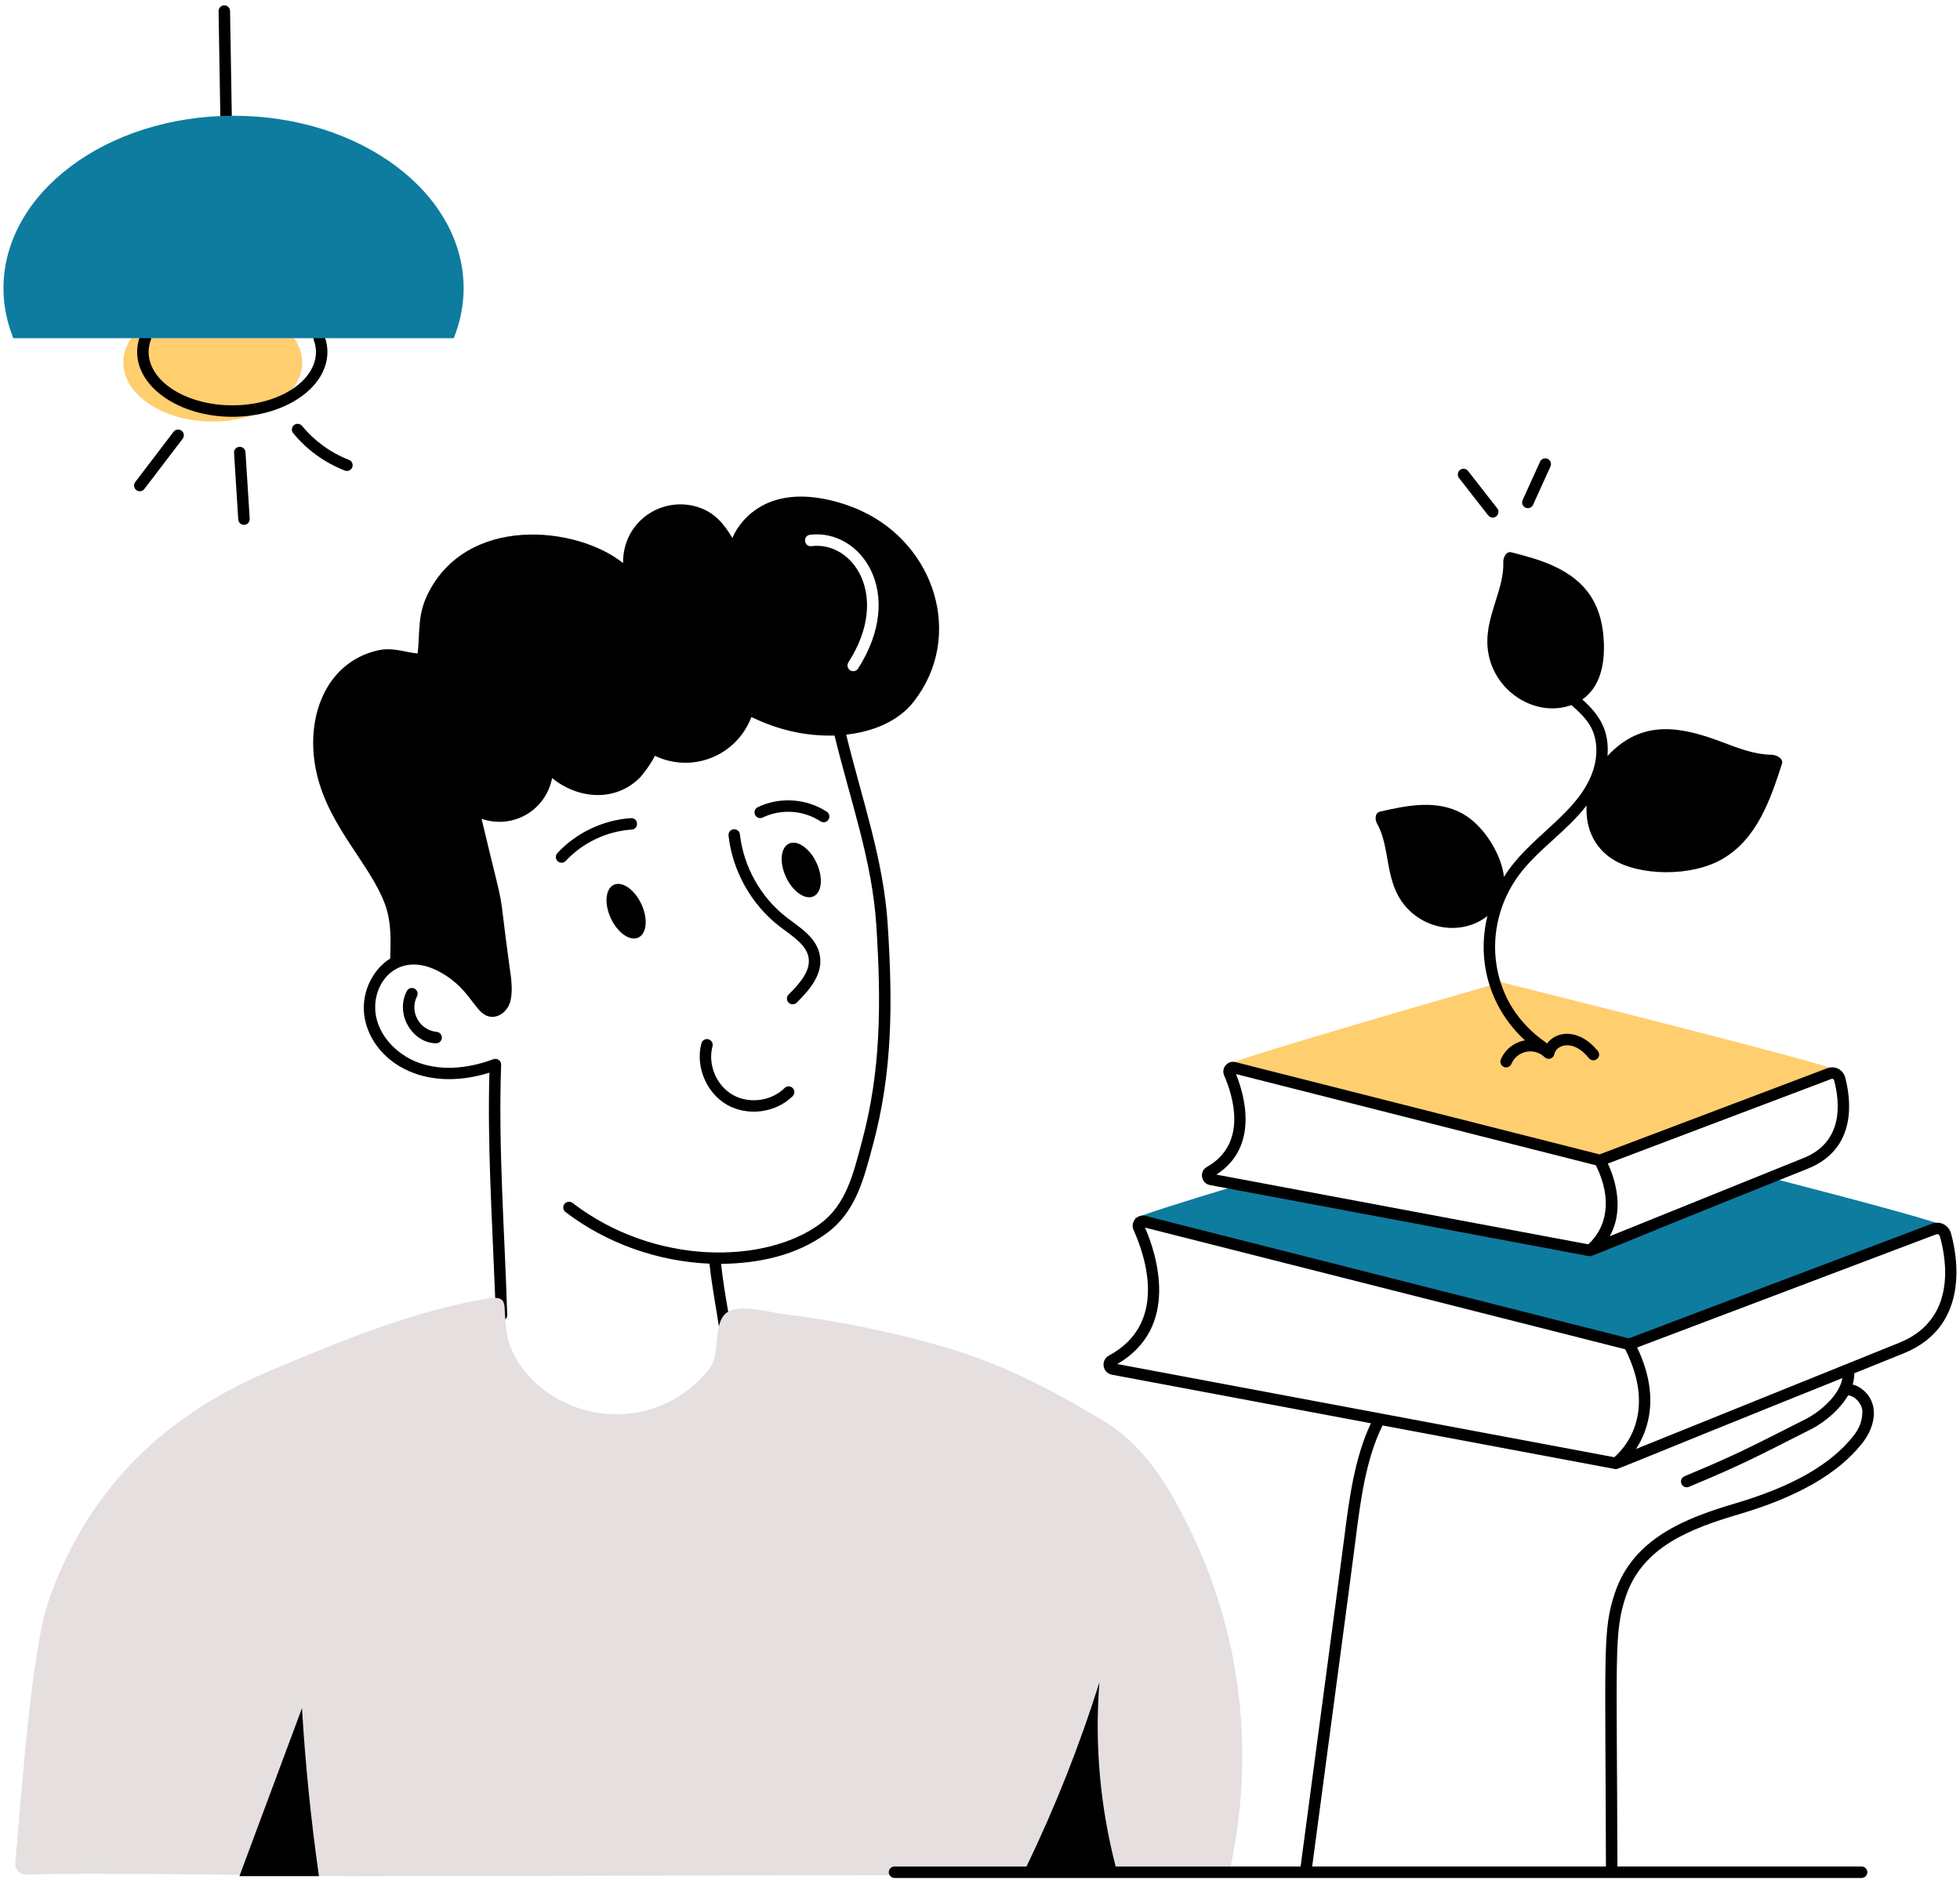 <svg width="333" height="320" viewBox="0 0 333 320" fill="none" xmlns="http://www.w3.org/2000/svg">
<path d="M208.888 318.079C208.927 317.873 191.247 318.583 189.902 318.545C189.748 318.541 59.602 318.789 59.46 318.79C56.565 318.79 14.536 318.079 4.52 318.519C3.396 318.571 2.504 317.64 2.607 316.529C3.615 305.117 5.321 280.277 8.32 271.798C14.756 253.599 27.232 240.814 45.67 233C57.922 227.857 69.929 222.79 83.111 220.593C88.316 219.76 83.257 225.127 88.759 232.496C95.485 241.433 110.402 244.024 120.022 233.246C122.553 230.361 121.148 226.842 122.672 223.953C124.183 221.014 130.107 222.907 133.063 223.268C142.109 224.38 151.053 226.202 159.816 228.697C169.961 231.579 178.336 235.934 187.305 241.31C194.814 245.821 199.001 253.175 202.736 261.071C211.189 278.958 213.114 298.848 208.888 318.079Z" fill="#E5DFDF"/>
<path d="M330.029 208.285C329.172 209.143 276.799 228.419 276.799 228.419L192.758 207.129C192.952 206.726 200.668 204.298 210.592 201.31L270.109 212.468L300.751 200.102C316.624 204.22 330.406 207.909 330.029 208.285Z" fill="#0E7C9F"/>
<path d="M208.24 181.052C208.675 180.181 255.059 166.897 255.059 166.897C255.059 166.897 312.766 181.269 312.113 181.923C311.46 182.576 271.827 197.166 271.827 197.166L208.24 181.052ZM22.295 57.459C21.446 58.714 20.95 60.096 20.95 61.56C20.95 67.117 27.753 71.623 36.144 71.623C46.694 71.623 54.659 64.355 49.992 57.459H22.295Z" fill="#FFCE6F"/>
<path d="M146.181 86.726C143.544 85.537 134.458 82.035 128.074 86.842C125.386 88.852 124.51 91.276 124.429 91.405C123.059 89.13 121.509 87.075 118.497 86.132C112.373 84.256 105.793 88.639 105.858 95.67C97.956 89.348 79.164 87.414 72.591 101.111C70.92 104.575 71.353 107.548 70.963 111.023C69.003 110.912 66.771 109.892 64.126 110.519C55.089 112.658 51.723 122.342 53.8 131.392C55.897 140.571 62.946 146.85 65.444 153.738C66.52 156.752 66.388 159.709 66.297 162.862C63.079 164.891 61.179 169.104 61.993 173.162C63.425 180.237 71.761 185.814 83.15 182.261C82.807 194.377 83.56 206.111 84.132 220.529C86.085 220.573 85.624 222.01 85.851 224.186C86.058 224.005 86.187 223.734 86.174 223.437C85.743 209.295 84.642 195.122 85.14 180.917C85.168 180.216 84.446 179.734 83.835 179.973C80.811 181.098 76.261 182.145 71.816 180.8C67.809 179.598 64.63 176.367 63.906 172.775C62.794 167.251 67.546 161.091 74.917 165.253C80.35 168.279 80.732 172.775 83.654 172.775C85.037 172.775 86.2 171.65 86.614 170.435C87.208 168.639 86.872 166.274 86.562 164.206C84.35 148.054 86.295 157.912 81.819 139.133C87.326 140.969 92.745 137.585 93.799 132.206C98.228 135.81 104.616 136.339 108.804 132.038C108.83 132.012 110.51 130.035 111.26 128.419C117.647 131.46 125.153 128.424 127.66 121.828C132.024 123.952 136.673 125.108 141.786 124.982C144.53 136.242 148.169 146.199 148.882 157.188C149.748 170.655 149.657 182.054 146.426 194.009C144.985 199.406 143.794 204.659 139.318 207.954C130.195 214.699 111.414 215.231 97.263 204.387C96.837 204.064 96.229 204.141 95.893 204.568C95.57 204.994 95.647 205.615 96.074 205.938C103.053 211.275 111.764 214.338 120.539 214.713C121.029 219.118 121.664 222.14 122.142 225.375C122.381 224.364 122.808 223.39 123.718 222.881C123.251 220.159 122.842 217.737 122.504 214.752C128.903 214.669 135.292 213.34 140.468 209.531C145.416 205.883 146.75 200.358 148.313 194.513C151.609 182.312 151.699 170.72 150.82 157.072C150.108 146.069 146.539 136.128 143.764 124.826C148.093 124.348 152.565 122.694 155.292 119.152C163.81 108.173 158.935 92.506 146.181 86.726ZM145.78 113.608C145.599 113.893 145.276 114.048 144.953 114.048C144.222 114.048 143.72 113.233 144.139 112.548C151.378 101.278 144.896 91.907 137.883 92.8C136.61 92.956 136.323 91.048 137.625 90.862C146.171 89.802 154.043 100.67 145.78 113.608Z" fill="black"/>
<path d="M124.638 140.906C124.103 140.964 123.716 141.445 123.776 141.98C124.431 147.973 127.676 153.744 132.457 157.418C134.419 158.928 136.995 160.455 137.376 162.703C137.752 164.912 135.969 167.023 133.986 168.977C133.604 169.354 133.599 169.971 133.976 170.355C134.352 170.736 134.967 170.745 135.354 170.365C137.712 168.042 139.822 165.466 139.297 162.377C138.778 159.323 135.948 157.639 133.643 155.874C129.276 152.516 126.311 147.243 125.712 141.768C125.655 141.234 125.177 140.858 124.638 140.906ZM107.324 140.957C108.58 140.874 108.522 138.955 107.195 139.013C102.475 139.323 97.92 141.488 94.698 144.951C94.331 145.345 94.353 145.962 94.747 146.328C95.144 146.695 95.757 146.672 96.124 146.279C99.012 143.175 103.094 141.236 107.324 140.957ZM104.287 150.345C102.854 151.012 102.628 153.558 103.78 156.031C104.932 158.504 107.027 159.968 108.459 159.301C109.891 158.634 110.118 156.088 108.966 153.615C107.813 151.142 105.718 149.678 104.287 150.345ZM134.047 143.341C132.615 144.008 132.388 146.554 133.54 149.027C134.692 151.5 136.788 152.965 138.219 152.298C139.651 151.63 139.878 149.085 138.726 146.612C137.574 144.138 135.479 142.674 134.047 143.341ZM40.678 318.78H54.19C52.839 309.31 51.877 299.787 51.306 290.238C47.772 299.748 44.212 309.27 40.678 318.78ZM70.416 167.976C69.938 167.734 69.35 167.925 69.107 168.406C67.024 172.526 70.254 177.27 74.097 177.27C74.594 177.27 75.019 176.89 75.066 176.385C75.115 175.85 74.721 175.376 74.185 175.325C71.27 175.055 69.525 171.897 70.847 169.285C71.089 168.805 70.897 168.218 70.416 167.976ZM140.469 137.926C137.038 135.657 132.434 135.354 128.736 137.156C128.253 137.392 128.051 137.976 128.287 138.459C128.523 138.941 129.103 139.145 129.589 138.908C132.679 137.403 136.526 137.655 139.393 139.552C139.559 139.66 139.745 139.713 139.93 139.713C140.896 139.713 141.27 138.457 140.469 137.926ZM120.362 176.587C119.833 176.443 119.307 176.759 119.169 177.278C118.127 181.189 119.983 185.668 123.486 187.698C126.995 189.729 131.804 189.099 134.672 186.254C135.053 185.875 135.055 185.258 134.677 184.876C134.297 184.493 133.681 184.492 133.298 184.871C131.028 187.123 127.228 187.611 124.462 186.012C121.695 184.409 120.228 180.87 121.052 177.78C121.191 177.26 120.882 176.726 120.362 176.587ZM331.458 209.526C331.072 208.16 329.604 207.404 328.265 207.908L276.736 227.405L194.613 206.594C193.198 206.235 191.994 207.666 192.591 208.993C194.671 213.61 198.427 224.93 188.399 230.334C186.959 231.11 187.291 233.271 188.907 233.578L232.916 241.83C230.13 247.707 229.22 254.683 228.363 261.458C227.406 268.971 223.381 298.87 220.97 317.141H189.552C186.903 306.953 185.958 296.333 186.79 285.85C183.423 296.558 179.278 307.03 174.403 317.141H151.976C151.439 317.141 151.002 317.578 151.002 318.116C151.002 318.653 151.439 319.09 151.976 319.09H316.28C316.817 319.09 317.254 318.653 317.254 318.116C317.254 317.578 316.817 317.141 316.28 317.141H274.795C274.707 281.095 274.172 277.428 276.201 271.317C279.03 262.792 287.26 259.714 295.449 257.291C305.423 254.339 312.26 250.41 316.349 245.279C318.74 242.285 319.348 238.276 316.296 235.988C315.805 235.618 315.287 235.373 314.769 235.246C314.946 234.618 315.037 233.98 315.039 233.338L323.414 229.958C334.91 225.323 332.478 213.148 331.458 209.526ZM194.541 208.586L276.121 229.259C281.683 240.313 275.751 246.328 274.262 247.599L189.827 231.768C200.626 225.503 196.424 212.936 194.541 208.586ZM306.805 241.112C296.911 246.13 294.831 247.226 286.191 250.836C285.695 251.043 285.46 251.614 285.668 252.111C285.878 252.611 286.45 252.84 286.943 252.634C295.74 248.958 297.791 247.868 307.689 242.848C310.271 241.53 312.723 239.282 313.987 237.096C315.099 237.106 316.409 238.587 316.411 239.795C316.415 241.392 315.94 242.669 314.826 244.065C310.994 248.872 304.474 252.588 294.896 255.423C286.594 257.879 277.476 261.288 274.351 270.703C272.248 277.044 272.758 280.4 272.846 317.141H222.935C224.969 301.739 229.532 267.789 230.296 261.702C231.156 254.899 232.065 247.885 234.895 242.201L274.342 249.597C274.936 249.709 272.416 250.473 313.026 234.151C312.549 237.004 309.338 239.818 306.805 241.112ZM322.685 228.151L277.963 246.199C280.101 242.909 282.044 237.127 278.148 228.955L328.954 209.73C329.218 209.628 329.505 209.783 329.582 210.055C330.746 214.191 332.405 224.232 322.685 228.151Z" fill="black"/>
<path d="M205.567 201.359L269.93 213.426C270.574 213.549 268.709 213.949 307.195 198.551C315.693 195.114 314.426 186.559 313.484 183.033C313.125 181.739 311.732 181.021 310.473 181.5L271.764 196.147L209.911 180.466C208.557 180.117 207.422 181.506 207.985 182.749C209.444 186.094 212.08 194.301 205.052 198.277C203.695 199.035 204.049 201.074 205.567 201.359ZM311.164 183.321C311.353 183.246 311.556 183.371 311.604 183.544C312.604 187.293 313.268 193.993 306.466 196.743L273.499 210.049C275.6 206.277 274.988 201.631 273.171 197.699L311.164 183.321ZM209.992 182.497L271.137 197.997C274.081 203.933 272.864 208.689 269.84 211.426L206.66 199.581C214.042 194.833 211.382 185.923 209.992 182.497Z" fill="black"/>
<path d="M233.97 139.967C235.932 143.358 235.438 148.333 237.535 152.181C240.568 157.745 247.901 159.401 252.709 155.645C250.739 163.745 253.452 171.618 259.097 176.775C257.204 177.08 255.671 178.387 254.988 180.018C254.78 180.514 255.014 181.084 255.51 181.293C255.996 181.498 256.574 181.274 256.785 180.77C257.729 178.516 260.681 177.917 262.432 179.633C262.979 180.174 263.913 179.89 264.069 179.137C264.326 177.891 266.005 177.078 267.869 178.016C268.586 178.378 269.27 178.961 269.959 179.802C270.302 180.22 270.916 180.279 271.33 179.938C271.746 179.598 271.807 178.983 271.466 178.568C268.37 174.79 264.538 175.042 262.828 177.312C262.456 176.828 255.648 173.109 254.237 163.875C253.427 158.568 254.835 153.014 258.099 148.634C261.285 144.359 266.072 141.345 269.557 136.869C269.347 140.881 270.993 144.054 273.906 145.947C278.388 148.861 287.368 149.053 292.71 145.91C298.528 142.482 300.785 135.881 302.743 129.81C303.072 128.782 301.656 128.253 300.992 128.243C298.172 128.213 295.503 127.198 292.677 126.124C285.695 123.47 279 122.088 273.11 128.454C273.452 124.148 271.802 121.515 268.837 118.85C271.782 116.772 272.59 113.136 272.502 109.515C272.343 103.014 269.714 98.858 264.068 96.222C261.728 95.129 259.231 94.478 256.818 93.85C255.849 93.597 255.369 94.807 255.403 95.512C255.604 99.899 252.597 104.352 252.695 109.212C252.851 116.959 260.545 122.12 266.972 119.806C268.304 120.96 269.522 122.112 270.292 123.551C271.623 126.035 271.522 129.383 270.02 132.507C266.937 138.921 259.601 142.461 255.518 148.99C255.167 145.478 252.304 140.349 248.436 138.223C244.095 135.831 239.112 136.84 234.47 137.902C233.556 138.109 233.576 139.28 233.97 139.967ZM55.629 59.791C55.629 58.913 55.465 58.014 55.142 57.121C54.958 56.616 54.4 56.355 53.894 56.536C53.389 56.719 53.127 57.279 53.31 57.785C53.556 58.465 53.681 59.14 53.681 59.791C53.681 64.798 47.306 68.871 39.471 68.871C31.628 68.871 25.248 64.798 25.248 59.791C25.248 59.138 25.372 58.462 25.618 57.785C25.801 57.279 25.538 56.719 25.033 56.536C24.522 56.353 23.968 56.616 23.785 57.121C23.463 58.013 23.299 58.91 23.299 59.791C23.299 65.872 30.554 70.82 39.471 70.82C48.381 70.82 55.629 65.872 55.629 59.791ZM29.482 73.372L22.977 81.905C22.652 82.333 22.734 82.944 23.162 83.27C23.595 83.599 24.203 83.511 24.527 83.086L31.032 74.553C31.358 74.125 31.276 73.514 30.848 73.187C30.417 72.863 29.809 72.945 29.482 73.372ZM41.511 89.178C42.049 89.146 42.457 88.682 42.423 88.146L41.708 76.826C41.674 76.288 41.196 75.885 40.675 75.916C40.138 75.95 39.731 76.412 39.765 76.95L40.479 88.267C40.511 88.795 40.964 89.213 41.511 89.178ZM51.318 72.366C50.975 71.948 50.36 71.892 49.947 72.232C49.531 72.574 49.472 73.187 49.814 73.603C52.142 76.434 55.176 78.63 58.589 79.955C59.092 80.148 59.655 79.9 59.85 79.398C60.044 78.897 59.796 78.333 59.293 78.138C56.192 76.933 53.435 74.938 51.318 72.366ZM38.408 20.677C38.413 20.677 38.419 20.677 38.424 20.677C38.962 20.668 39.391 20.224 39.382 19.686L39.086 1.867C39.077 1.334 38.643 0.909 38.111 0.909C38.106 0.909 38.101 0.909 38.095 0.909C37.557 0.918 37.128 1.362 37.137 1.899L37.434 19.719C37.442 20.252 37.877 20.677 38.408 20.677ZM252.84 87.573C253.033 87.819 253.319 87.948 253.61 87.948C254.41 87.948 254.879 87.018 254.377 86.374L249.419 80.023C249.089 79.599 248.477 79.521 248.053 79.855C247.629 80.186 247.553 80.798 247.885 81.222L252.84 87.573ZM259.578 86.345C259.948 86.345 260.303 86.133 260.465 85.773L263.423 79.258C263.645 78.769 263.428 78.191 262.938 77.968C262.451 77.745 261.87 77.961 261.648 78.453L258.691 84.968C258.398 85.614 258.873 86.345 259.578 86.345Z" fill="black"/>
<path d="M77.094 57.459C78.174 54.775 78.768 51.933 78.768 48.985C78.768 32.794 61.267 19.669 39.679 19.669C18.09 19.669 0.59 32.794 0.59 48.985C0.59 51.933 1.184 54.775 2.263 57.459H77.094Z" fill="#0E7C9F"/>
</svg>
